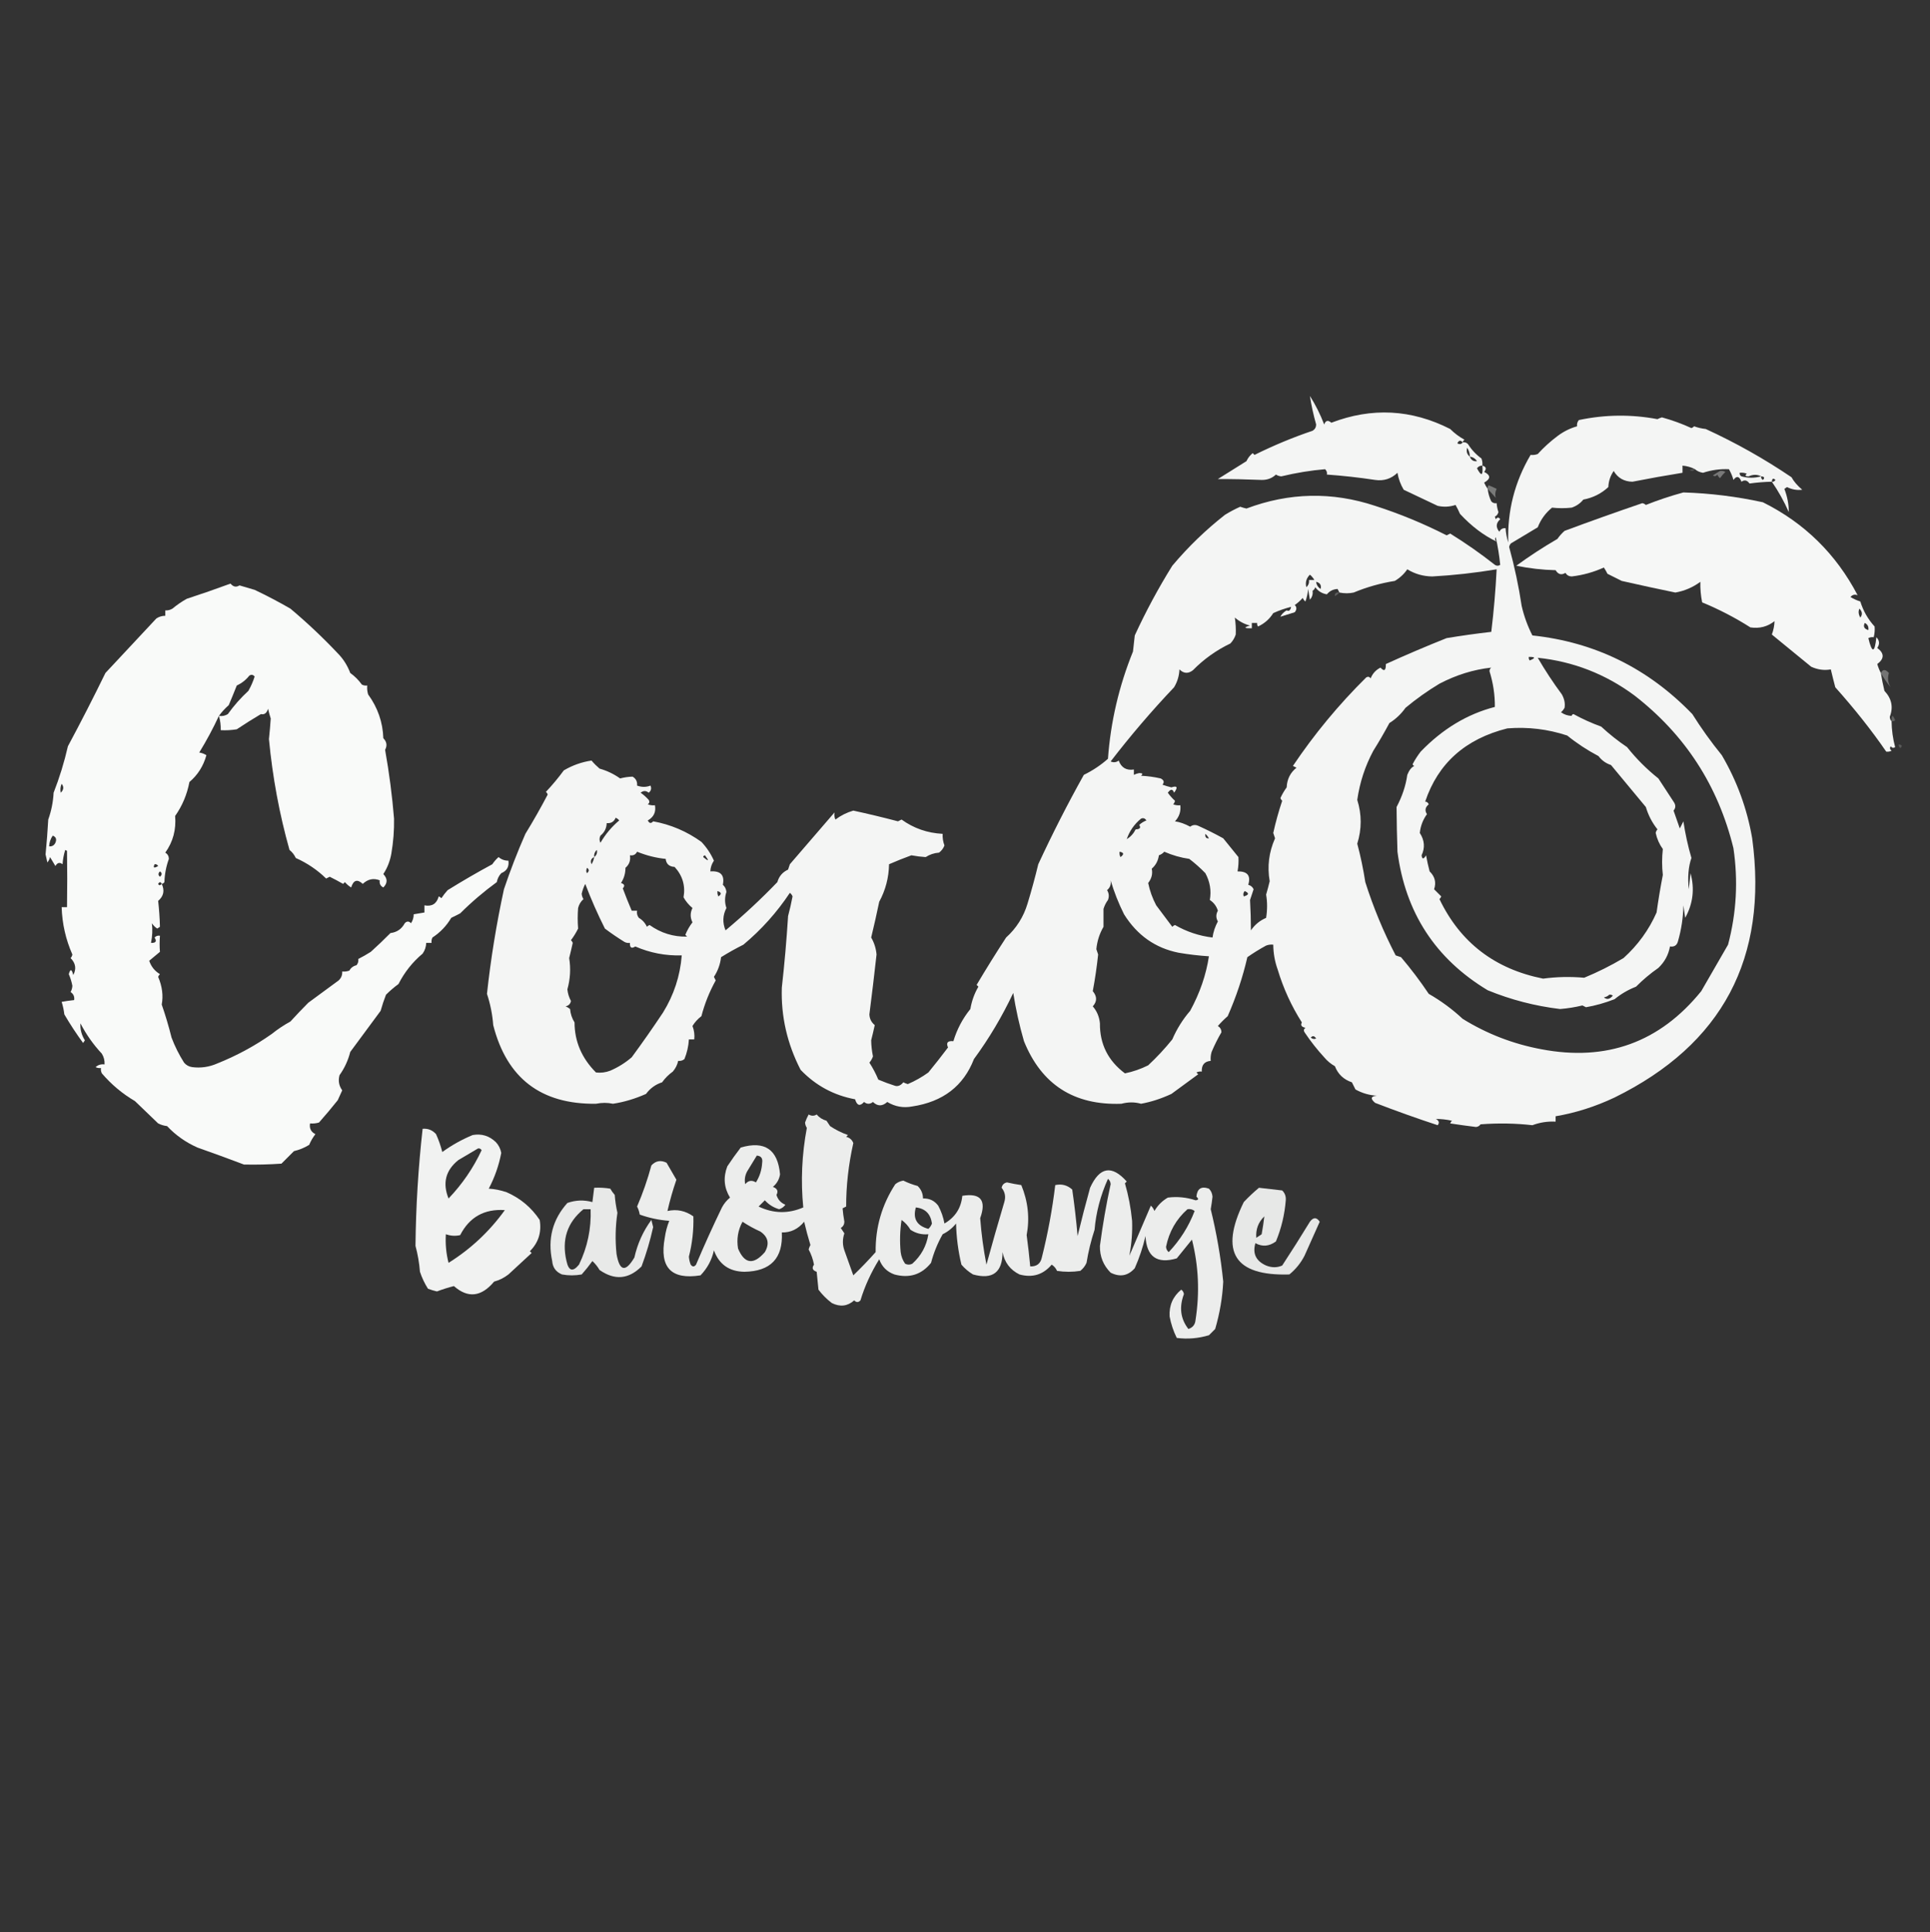 <?xml version="1.0" encoding="UTF-8"?>
<!DOCTYPE svg PUBLIC "-//W3C//DTD SVG 1.1//EN" "http://www.w3.org/Graphics/SVG/1.1/DTD/svg11.dtd">
<svg xmlns="http://www.w3.org/2000/svg" version="1.1" width="1080px" height="1081px" style="shape-rendering:geometricPrecision; text-rendering:geometricPrecision; image-rendering:optimizeQuality; fill-rule:evenodd; clip-rule:evenodd" xmlns:xlink="http://www.w3.org/1999/xlink">
<rect width="100%" height="100%" fill="#333333" stroke="none"/>
<g><path style="opacity:0.952" fill="#fefffe" d="M 818.5,247.5 C 819.675,247.281 820.675,247.614 821.5,248.5C 823.478,251.645 825.978,254.312 829,256.5C 829.49,257.793 829.657,259.127 829.5,260.5C 831.652,261.077 831.985,262.244 830.5,264C 834.255,265.87 834.255,267.87 830.5,270C 831.085,271.302 831.751,272.469 832.5,273.5C 832.756,275.937 833.423,278.271 834.5,280.5C 835.325,281.386 836.325,281.719 837.5,281.5C 837.62,283.199 837.954,284.865 838.5,286.5C 838.148,287.786 837.482,288.619 836.5,289C 836.667,289.5 836.833,290 837,290.5C 837.893,289.289 838.726,289.289 839.5,290.5C 837.102,292.621 836.935,294.955 839,297.5C 839.71,296.027 840.876,295.36 842.5,295.5C 842.678,298.216 843.178,300.883 844,303.5C 843.411,285.943 847.578,269.61 856.5,254.5C 857.873,254.657 859.207,254.49 860.5,254C 863.816,250.354 867.482,247.021 871.5,244C 874.86,241.454 878.526,239.621 882.5,238.5C 882.33,237.178 882.663,236.011 883.5,235C 898.151,231.908 912.817,231.741 927.5,234.5C 928.293,234.069 929.127,233.735 930,233.5C 935.712,235.068 941.212,237.068 946.5,239.5C 947.086,239.291 947.586,238.957 948,238.5C 950.069,239.264 952.236,239.764 954.5,240C 971.288,247.698 987.288,256.698 1002.5,267C 1003.76,269.317 1005.76,271.651 1008.5,274C 1005.56,274.361 1002.73,273.861 1000,272.5C 999.5,272.833 999,273.167 998.5,273.5C 1000.14,277.729 1000.98,282.062 1001,286.5C 998.3,280.421 995.134,274.754 991.5,269.5C 987.39,269.584 983.223,269.917 979,270.5C 977.71,268.646 976.21,268.313 974.5,269.5C 973.306,266.381 971.806,266.048 970,268.5C 969.534,266.648 968.701,264.648 967.5,262.5C 962.549,262.279 957.715,262.945 953,264.5C 951.213,264.241 949.713,263.575 948.5,262.5C 946.401,261.388 944.067,260.721 941.5,260.5C 941.5,261.833 941.5,263.167 941.5,264.5C 932.156,266.002 922.823,267.669 913.5,269.5C 908.822,269.415 905.322,267.415 903,263.5C 901.139,266.175 900.139,269.175 900,272.5C 896.059,276.155 891.392,278.489 886,279.5C 884.3,281.606 882.133,283.106 879.5,284C 875.787,284.405 872.121,284.405 868.5,284C 864.843,286.993 862.177,290.66 860.5,295C 855.5,298 850.5,301 845.5,304C 844.978,304.561 844.645,305.228 844.5,306C 847.542,317.126 849.875,328.126 851.5,339C 852.815,344.725 854.815,350.225 857.5,355.5C 892.464,359.23 922.297,373.897 947,399.5C 951.981,407.433 957.481,415.099 963.5,422.5C 971.993,436.974 977.659,452.474 980.5,469C 989.504,536.003 963.837,584.336 903.5,614C 892.706,619.102 881.706,622.602 870.5,624.5C 870.5,625.5 870.5,626.5 870.5,627.5C 866.02,627.268 861.687,627.935 857.5,629.5C 848.156,628.429 838.49,628.262 828.5,629C 827.892,629.87 827.059,630.37 826,630.5C 821.168,629.91 816.335,629.243 811.5,628.5C 811.709,627.914 812.043,627.414 812.5,627C 809.479,626.327 806.479,625.993 803.5,626C 805.26,626.965 805.594,628.132 804.5,629.5C 792.787,625.65 781.12,621.483 769.5,617C 766.712,614.626 767.046,613.293 770.5,613C 766.23,612.743 762.23,611.576 758.5,609.5C 757.833,608.167 757.167,606.833 756.5,605.5C 751.883,603.956 748.716,600.956 747,596.5C 744.708,595.21 742.708,593.543 741,591.5C 737.013,587.169 733.347,582.502 730,577.5C 729.383,576.551 729.549,575.718 730.5,575C 728.321,574.558 727.655,573.558 728.5,572C 722.653,562.798 718.153,552.964 715,542.5C 713.377,538.013 712.544,533.347 712.5,528.5C 711.127,528.343 709.793,528.51 708.5,529C 704.849,530.987 701.349,533.153 698,535.5C 695.455,546.601 691.788,557.601 687,568.5C 685.061,570.194 683.228,572.027 681.5,574C 682.804,574.804 683.471,575.971 683.5,577.5C 681.443,581.011 679.61,584.678 678,588.5C 677.506,590.134 677.34,591.801 677.5,593.5C 673.991,593.808 672.324,595.808 672.5,599.5C 671.448,599.351 670.448,599.517 669.5,600C 669.833,600.333 670.167,600.667 670.5,601C 665.569,604.574 660.569,608.241 655.5,612C 649.782,614.659 644.115,616.492 638.5,617.5C 634.998,616.49 631.332,616.49 627.5,617.5C 601.001,618.455 582.834,606.788 573,582.5C 570.433,573.647 568.433,564.647 567,555.5C 560.792,568.661 553.459,580.994 545,592.5C 539.155,607.576 527.655,616.41 510.5,619C 505.518,619.96 500.851,619.127 496.5,616.5C 493.747,618.994 491.08,618.994 488.5,616.5C 486.833,617.833 485.167,617.833 483.5,616.5C 481.231,619.058 479.565,618.558 478.5,615C 466.572,612.785 456.405,607.285 448,598.5C 440.477,583.887 436.977,568.553 437.5,552.5C 438.996,539.207 440.162,525.874 441,512.5C 441.972,508.857 442.806,505.19 443.5,501.5C 443.192,500.692 442.692,500.025 442,499.5C 434.728,510.438 426.061,520.105 416,528.5C 411.692,530.655 407.526,532.988 403.5,535.5C 403.025,539.503 401.691,543.169 399.5,546.5C 399.833,547.167 400.167,547.833 400.5,548.5C 396.968,554.887 394.301,561.554 392.5,568.5C 390.493,570.008 388.826,571.842 387.5,574C 388.435,576.381 388.768,578.881 388.5,581.5C 387.5,581.5 386.5,581.5 385.5,581.5C 385.274,585.292 384.44,588.959 383,592.5C 381.989,593.337 380.822,593.67 379.5,593.5C 379.033,595.711 378.033,597.711 376.5,599.5C 374.167,601.167 372.167,603.167 370.5,605.5C 366.83,606.678 363.83,608.845 361.5,612C 355.287,614.749 349.12,616.582 343,617.5C 339.977,616.838 336.81,616.838 333.5,617.5C 302.747,617.883 283.581,603.216 276,573.5C 275.548,567.524 274.381,561.691 272.5,556C 274.619,536.451 277.785,516.951 282,497.5C 285.545,486.967 289.545,476.634 294,466.5C 298.417,459.293 302.584,451.959 306.5,444.5C 306.291,443.914 305.957,443.414 305.5,443C 309.061,439.225 312.395,435.225 315.5,431C 320.331,428.155 325.498,426.322 331,425.5C 332.36,427.105 333.86,428.605 335.5,430C 339.639,431.163 343.472,432.996 347,435.5C 349.388,434.883 351.721,434.55 354,434.5C 355.876,435.619 356.709,437.286 356.5,439.5C 359.068,440.45 361.568,440.45 364,439.5C 364.699,441.074 364.365,442.407 363,443.5C 361.506,442.253 360.006,442.253 358.5,443.5C 360.149,444.648 361.649,445.981 363,447.5C 363.617,448.449 363.451,449.282 362.5,450C 363.793,450.49 365.127,450.657 366.5,450.5C 367.178,454.273 365.844,457.106 362.5,459C 363.325,460.688 364.325,460.855 365.5,459.5C 375.315,461.276 384.315,465.11 392.5,471C 395.422,474.092 397.755,477.592 399.5,481.5C 398.253,483.323 397.586,485.323 397.5,487.5C 403.257,487.084 405.591,489.584 404.5,495C 405.658,496.009 406.325,497.342 406.5,499C 405.483,502.036 405.483,505.036 406.5,508C 404.397,512.024 404.23,516.191 406,520.5C 416.293,511.91 425.96,502.91 435,493.5C 435.908,490.257 437.908,487.923 441,486.5C 441.333,485.5 441.667,484.5 442,483.5C 450.304,473.859 458.637,464.192 467,454.5C 466.737,455.951 466.904,457.284 467.5,458.5C 470.489,456.243 473.822,454.576 477.5,453.5C 485.869,455.315 494.202,457.315 502.5,459.5C 503.167,459.167 503.833,458.833 504.5,458.5C 511.313,463.405 518.98,466.072 527.5,466.5C 527.38,468.734 527.713,470.901 528.5,473C 527.899,474.605 526.899,475.938 525.5,477C 522.766,477.21 520.266,478.044 518,479.5C 515.38,479.343 512.713,479.009 510,478.5C 505.715,480.066 501.548,481.733 497.5,483.5C 497.366,490.993 495.533,497.993 492,504.5C 490.606,511.203 489.106,517.87 487.5,524.5C 489.204,527.446 490.204,530.613 490.5,534C 489.254,545.196 487.921,556.363 486.5,567.5C 486.598,569.937 487.598,571.937 489.5,573.5C 488.878,576.37 488.211,579.204 487.5,582C 487.546,584.942 487.88,587.942 488.5,591C 488.05,592.285 487.383,593.452 486.5,594.5C 488.45,597.515 490.116,600.681 491.5,604C 494.637,605.322 497.804,606.488 501,607.5C 502.61,607.87 504.11,607.203 505.5,605.5C 506.293,605.931 507.127,606.265 508,606.5C 512.08,604.75 515.913,602.583 519.5,600C 523.301,595.363 526.967,590.696 530.5,586C 529.306,583.342 530.306,582.176 533.5,582.5C 535.489,575.871 538.656,569.871 543,564.5C 543.757,560.002 545.257,555.835 547.5,552C 547.167,551.667 546.833,551.333 546.5,551C 551.816,542.052 557.316,533.219 563,524.5C 568.775,519.282 572.775,512.949 575,505.5C 577.211,498.242 579.211,490.909 581,483.5C 588.913,466.433 597.413,449.767 606.5,433.5C 611.446,431.092 615.946,428.092 620,424.5C 621.487,403.877 626.154,383.877 634,364.5C 634.333,361.5 634.667,358.5 635,355.5C 641.229,341.976 648.229,328.976 656,316.5C 664.895,305.936 674.729,296.436 685.5,288C 688.244,286.309 691.077,284.809 694,283.5C 695.144,283.911 696.311,284.244 697.5,284.5C 721.403,275.521 745.403,275.021 769.5,283C 783.32,287.437 796.653,292.937 809.5,299.5C 810.167,299.167 810.833,298.833 811.5,298.5C 820.112,303.817 828.445,309.65 836.5,316C 837.5,316.667 838.5,316.667 839.5,316C 838.973,310.74 838.14,305.573 837,300.5C 836.383,301.449 836.549,302.282 837.5,303C 830.283,299.598 823.449,294.432 817,287.5C 816.261,285.779 815.427,284.113 814.5,282.5C 811.227,283.585 807.894,283.752 804.5,283C 798.193,280.047 791.859,277.047 785.5,274C 783.745,271.07 782.578,267.903 782,264.5C 778.521,267.863 774.354,269.197 769.5,268.5C 760.461,267.132 751.461,266.132 742.5,265.5C 742.719,264.325 742.386,263.325 741.5,262.5C 733.461,263.181 725.295,264.515 717,266.5C 715.893,266.415 714.893,266.081 714,265.5C 711.814,267.555 709.147,268.555 706,268.5C 697.862,268.162 689.695,267.996 681.5,268C 686.854,264.635 692.187,261.302 697.5,258C 698.304,256.229 699.471,254.729 701,253.5C 701.333,253.833 701.667,254.167 702,254.5C 712.853,249.131 723.687,244.631 734.5,241C 735.804,240.196 736.471,239.029 736.5,237.5C 734.995,232.156 733.828,226.823 733,221.5C 736.194,226.554 738.861,231.888 741,237.5C 741.79,235.21 743.124,234.877 745,236.5C 767.683,227.823 789.85,228.989 811.5,240C 813.884,242.385 816.55,244.385 819.5,246C 818.944,246.383 818.611,246.883 818.5,247.5 Z M 818.5,247.5 C 817.749,248.573 816.749,248.74 815.5,248C 816.352,246.272 817.352,246.105 818.5,247.5 Z M 822.5,255.5 C 820.901,254.201 820.401,252.535 821,250.5C 822.009,252.025 822.509,253.692 822.5,255.5 Z M 822.5,255.5 C 824.196,255.685 825.529,256.519 826.5,258C 824.588,258.279 823.254,257.446 822.5,255.5 Z M 829.5,260.5 C 829.995,266.186 828.995,266.686 826.5,262C 827.244,260.961 828.244,260.461 829.5,260.5 Z M 973.5,264.5 C 974.873,264.343 976.207,264.51 977.5,265C 976.294,266.018 976.627,266.518 978.5,266.5C 980.998,265.37 983.332,265.37 985.5,266.5C 981.801,267.511 978.134,267.511 974.5,266.5C 973.702,266.043 973.369,265.376 973.5,264.5 Z M 985.5,266.5 C 987.337,266.639 987.67,267.306 986.5,268.5C 985.702,268.043 985.369,267.376 985.5,266.5 Z M 991.5,269.5 C 991.639,267.663 992.306,267.33 993.5,268.5C 993.043,269.298 992.376,269.631 991.5,269.5 Z M 634.5,433.5 C 634.5,432.5 634.5,431.5 634.5,430.5C 630.317,431.154 627.484,429.488 626,425.5C 624.612,426.554 623.112,426.72 621.5,426C 632.643,411.528 644.476,397.694 657,384.5C 658.846,381.431 659.846,378.098 660,374.5C 662.373,376.85 664.873,377.017 667.5,375C 673.62,368.773 680.62,363.773 688.5,360C 689.87,358.559 690.87,356.892 691.5,355C 691.647,351.955 691.48,348.788 691,345.5C 693.469,347.652 696.302,349.152 699.5,350C 695.774,351.043 696.107,351.543 700.5,351.5C 700.5,350.5 700.5,349.5 700.5,348.5C 701.5,348.5 702.5,348.5 703.5,348.5C 703.369,349.239 703.536,349.906 704,350.5C 707.624,348.791 710.458,346.291 712.5,343C 715.756,341.526 719.089,340.36 722.5,339.5C 722.141,341.485 721.308,342.151 720,341.5C 718.5,342.333 717.333,343.5 716.5,345C 719.025,344.245 721.692,343.411 724.5,342.5C 725.705,341.005 725.705,339.672 724.5,338.5C 726.103,337.404 727.603,336.07 729,334.5C 729.308,335.308 729.808,335.975 730.5,336.5C 731.314,334.234 731.814,331.9 732,329.5C 732.333,331.5 732.667,333.5 733,335.5C 734.269,334.095 734.769,332.429 734.5,330.5C 735.222,330.082 735.722,329.416 736,328.5C 737.582,330.711 739.749,332.045 742.5,332.5C 744.048,330.624 746.048,329.624 748.5,329.5C 748.833,330.167 749.167,330.833 749.5,331.5C 752.287,332.048 754.954,332.048 757.5,331.5C 764.866,328.436 772.532,326.269 780.5,325C 783.311,323.356 785.644,321.19 787.5,318.5C 791.739,321.102 796.406,322.436 801.5,322.5C 813.467,321.835 825.467,320.502 837.5,318.5C 836.921,330.111 835.921,341.778 834.5,353.5C 826.096,354.466 817.763,355.633 809.5,357C 798.002,361.586 786.669,366.419 775.5,371.5C 775.574,375.161 774.574,375.828 772.5,373.5C 769.908,374.804 768.075,376.804 767,379.5C 766.282,378.549 765.449,378.383 764.5,379C 749.154,394.173 735.487,410.673 723.5,428.5C 724.167,428.833 724.833,429.167 725.5,429.5C 722.044,432.24 720.211,435.907 720,440.5C 718.634,442.37 717.467,444.37 716.5,446.5C 716.709,447.086 717.043,447.586 717.5,448C 715.516,453.887 713.85,459.887 712.5,466C 712.833,467 713.167,468 713.5,469C 710.059,476.743 709.059,484.743 710.5,493C 709.896,495.524 709.229,498.024 708.5,500.5C 709.216,504.671 709.216,509.004 708.5,513.5C 704.983,515.008 702.149,517.341 700,520.5C 699.979,514.776 699.813,509.109 699.5,503.5C 700.167,501.5 700.833,499.5 701.5,497.5C 700.91,496.201 699.91,495.368 698.5,495C 700.056,489.898 698.056,487.398 692.5,487.5C 693.008,484.824 693.175,482.157 693,479.5C 690.197,476.025 687.363,472.525 684.5,469C 679.941,466.479 675.274,464.145 670.5,462C 668.888,461.28 667.388,461.446 666,462.5C 663.073,460.898 660.24,459.898 657.5,459.5C 659.874,456.972 660.874,453.972 660.5,450.5C 659.127,450.657 657.793,450.49 656.5,450C 657.022,449.439 657.355,448.772 657.5,448C 656.004,446.669 654.671,445.169 653.5,443.5C 655.056,441.299 656.223,441.299 657,443.5C 659.27,440.403 658.77,439.403 655.5,440.5C 653.803,440.101 652.137,439.601 650.5,439C 651.668,437.594 651.335,436.428 649.5,435.5C 645.878,434.675 642.211,434.175 638.5,434C 639.706,432.982 639.373,432.482 637.5,432.5C 636.416,432.685 635.416,433.018 634.5,433.5 Z M 735.5,324.5 C 734.5,324.5 733.5,324.5 732.5,324.5C 732.688,326.103 732.188,327.437 731,328.5C 730.336,325.819 731.003,323.485 733,321.5C 734.045,322.373 734.878,323.373 735.5,324.5 Z M 736.5,325.5 C 738.703,326.052 739.536,327.385 739,329.5C 737.519,328.529 736.685,327.196 736.5,325.5 Z M 855.5,367.5 C 859.243,367.459 859.41,368.126 856,369.5C 855.536,368.906 855.369,368.239 855.5,367.5 Z M 834.5,373.5 C 833.876,373.917 833.543,374.584 833.5,375.5C 835.565,382.128 836.565,388.795 836.5,395.5C 821.066,399.476 807.233,407.809 795,420.5C 793.303,422.699 791.803,425.032 790.5,427.5C 790.624,428.107 790.957,428.44 791.5,428.5C 789.891,429.175 788.558,430.842 787.5,433.5C 786.653,439.53 784.653,445.53 781.5,451.5C 781.553,459.765 781.719,468.098 782,476.5C 786.437,510.573 803.271,536.406 832.5,554C 845.459,559.315 858.959,562.815 873,564.5C 877.234,564.157 881.401,563.491 885.5,562.5C 886.167,562.833 886.833,563.167 887.5,563.5C 892.733,562.602 898.066,561.102 903.5,559C 907.08,556.062 911.08,553.728 915.5,552C 919.354,548.124 923.52,544.624 928,541.5C 931.482,538.201 933.649,534.201 934.5,529.5C 936.911,529.863 938.411,528.863 939,526.5C 940.878,519.977 941.878,513.31 942,506.5C 942.333,508.833 942.667,511.167 943,513.5C 947.381,505.619 948.381,497.286 946,488.5C 945.667,491.5 945.333,494.5 945,497.5C 944.32,490.611 944.82,484.778 946.5,480C 944.538,473.266 943.038,466.433 942,459.5C 941.333,460.833 940.667,462.167 940,463.5C 938.83,460.148 937.664,456.814 936.5,453.5C 937.788,451.965 937.788,450.299 936.5,448.5C 933.67,444.176 930.837,439.843 928,435.5C 921.5,430.333 915.667,424.5 910.5,418C 905.384,414.553 900.55,410.72 896,406.5C 890.584,404.539 885.417,402.205 880.5,399.5C 879.893,399.624 879.56,399.957 879.5,400.5C 877.304,400.435 875.304,399.768 873.5,398.5C 874.311,397.784 874.978,396.95 875.5,396C 875.912,393.536 875.412,391.036 874,388.5C 869.127,381.924 864.627,375.09 860.5,368C 880.345,370.063 898.345,377.063 914.5,389C 942.919,410.991 961.419,439.491 970,474.5C 972.707,492.719 971.707,510.719 967,528.5C 962.014,537.135 957.014,545.801 952,554.5C 928.819,583.12 898.985,593.954 862.5,587C 846.739,584.064 832.072,578.398 818.5,570C 812.7,564.601 806.367,559.934 799.5,556C 794.746,548.905 789.579,542.071 784,535.5C 783,535.167 782,534.833 781,534.5C 774.168,521.342 768.501,507.675 764,493.5C 762.875,486.205 761.375,479.039 759.5,472C 762.057,463.826 762.057,455.659 759.5,447.5C 760.891,437.753 763.891,428.586 768.5,420C 771.455,415.32 774.455,410.153 777.5,404.5C 781.034,402.3 784.034,399.467 786.5,396C 792.516,390.998 798.849,386.498 805.5,382.5C 814.908,377.579 824.575,374.579 834.5,373.5 Z M 843.5,407.5 C 854.969,406.576 866.136,407.909 877,411.5C 882.413,415.874 888.246,419.708 894.5,423C 896.305,425.403 898.638,427.07 901.5,428C 908,435.833 914.5,443.667 921,451.5C 922.356,456.098 924.522,460.265 927.5,464C 926.978,464.561 926.645,465.228 926.5,466C 927.241,469.358 928.574,472.358 930.5,475C 929.954,479.94 929.954,484.773 930.5,489.5C 929.12,496.633 927.953,503.633 927,510.5C 922.693,520.252 916.527,528.752 908.5,536C 901.454,540.189 894.121,543.856 886.5,547C 878.717,546.311 871.05,546.478 863.5,547.5C 836.463,542.113 817.13,527.28 805.5,503C 805.957,502.586 806.291,502.086 806.5,501.5C 805.167,500.167 803.833,498.833 802.5,497.5C 803.792,493.717 802.958,490.384 800,487.5C 799.206,484.529 798.539,481.529 798,478.5C 796.632,480.815 795.799,480.815 795.5,478.5C 797.501,474.273 797.168,470.107 794.5,466C 794.906,462.112 796.239,458.612 798.5,455.5C 797.178,453.443 797.511,451.61 799.5,450C 799.108,448.989 798.441,448.489 797.5,448.5C 804.68,427.045 820.013,413.378 843.5,407.5 Z M 344.5,457.5 C 345.289,457.783 345.956,458.283 346.5,459C 342.296,462.541 338.796,466.707 336,471.5C 335.333,470.167 335.333,468.833 336,467.5C 338.238,465.691 339.405,463.358 339.5,460.5C 341.933,460.727 343.599,459.727 344.5,457.5 Z M 630.5,469.5 C 632.034,464.949 634.701,461.115 638.5,458C 639.725,457.437 640.725,457.77 641.5,459C 639.998,459.583 638.665,460.416 637.5,461.5C 638.55,463.102 637.883,463.935 635.5,464C 634.336,466.328 632.67,468.162 630.5,469.5 Z M 674.5,466.5 C 675.267,467.172 675.934,468.005 676.5,469C 674.939,469.188 674.272,468.355 674.5,466.5 Z M 332.5,479.5 C 332.312,477.897 332.812,476.563 334,475.5C 334.348,477.14 333.848,478.473 332.5,479.5 Z M 356.5,476.5 C 361.84,478.655 367.173,479.989 372.5,480.5C 372.809,483.346 374.475,484.846 377.5,485C 381.969,489.883 383.636,495.55 382.5,502C 383.748,504.257 385.415,506.257 387.5,508C 386.167,510.667 386.167,513.333 387.5,516C 385.875,518.11 384.542,520.443 383.5,523C 383.833,523.333 384.167,523.667 384.5,524C 376.828,524.173 369.828,522.006 363.5,517.5C 362.914,517.709 362.414,518.043 362,518.5C 361.027,516.36 359.527,514.693 357.5,513.5C 356.571,512.311 356.238,510.978 356.5,509.5C 355.5,509.5 354.5,509.5 353.5,509.5C 351.75,505.426 350.083,501.259 348.5,497C 349.815,495.605 349.481,494.605 347.5,494C 349.155,491.493 349.989,488.659 350,485.5C 352.137,483.679 352.97,481.346 352.5,478.5C 354.38,478.771 355.713,478.104 356.5,476.5 Z M 626.5,476.5 C 628.973,476.947 629.14,477.947 627,479.5C 626.517,478.552 626.351,477.552 626.5,476.5 Z M 651.5,476.5 C 656.111,478.499 660.778,479.832 665.5,480.5C 668.688,482.932 671.688,485.599 674.5,488.5C 677.092,493.279 677.925,498.279 677,503.5C 679.231,504.966 680.731,506.966 681.5,509.5C 680.366,511.538 680.366,513.538 681.5,515.5C 679.949,518.359 678.949,521.359 678.5,524.5C 671.02,523.593 664.02,521.26 657.5,517.5C 656.914,517.709 656.414,518.043 656,518.5C 653,514.5 650,510.5 647,506.5C 644.906,502.552 643.406,498.385 642.5,494C 644.442,491.493 645.109,488.827 644.5,486C 646.74,484.058 648.073,481.558 648.5,478.5C 649.739,478.058 650.739,477.391 651.5,476.5 Z M 393.5,479.5 C 393.56,478.957 393.893,478.624 394.5,478.5C 396.959,481.77 396.625,482.103 393.5,479.5 Z M 332.5,479.5 C 332.291,480.922 331.791,482.255 331,483.5C 330.227,481.648 330.727,480.314 332.5,479.5 Z M 328.5,485.5 C 329.776,486.386 329.776,487.386 328.5,488.5C 327.913,487.767 327.913,486.767 328.5,485.5 Z M 621.5,492.5 C 623.418,499.012 625.918,505.346 629,511.5C 636.326,523.228 646.493,530.395 659.5,533C 665.13,533.966 670.796,534.633 676.5,535C 674.918,545.402 671.418,555.569 666,565.5C 661.856,570.314 658.523,575.647 656,581.5C 651.839,586.661 647.339,591.494 642.5,596C 638.364,598.068 634.031,599.568 629.5,600.5C 620.048,593.433 615.381,584.1 615.5,572.5C 615.137,568.831 613.804,565.664 611.5,563C 613.968,560.284 613.968,557.451 611.5,554.5C 612.769,547.713 613.769,540.88 614.5,534C 614.167,533 613.833,532 613.5,531C 613.938,526.496 615.272,522.329 617.5,518.5C 617.48,515.206 617.48,511.873 617.5,508.5C 618.052,506.667 618.885,505 620,503.5C 620.743,501.559 620.576,499.726 619.5,498C 621.192,496.599 621.859,494.766 621.5,492.5 Z M 327.5,494.5 C 330.71,502.961 334.377,511.294 338.5,519.5C 341.978,522.122 345.645,524.622 349.5,527C 350.448,527.483 351.448,527.649 352.5,527.5C 352.38,530.205 353.38,530.872 355.5,529.5C 363.726,533.095 372.393,534.762 381.5,534.5C 380.598,545.982 377.098,556.648 371,566.5C 365.363,574.971 359.529,583.304 353.5,591.5C 349.899,594.594 345.899,597.094 341.5,599C 338.874,599.995 336.207,600.328 333.5,600C 325.522,591.981 321.522,582.648 321.5,572C 320.069,569.708 319.236,567.208 319,564.5C 318.25,563.874 317.416,563.374 316.5,563C 318.18,562.653 319.18,561.653 319.5,560C 318.399,557.965 317.732,555.798 317.5,553.5C 319.123,547.652 319.456,541.819 318.5,536C 319.211,533.204 319.878,530.37 320.5,527.5C 320.291,526.914 319.957,526.414 319.5,526C 321.032,523.966 322.365,521.799 323.5,519.5C 323.2,515.617 323.2,511.784 323.5,508C 323.99,506.018 324.99,504.351 326.5,503C 325.919,502.107 325.585,501.107 325.5,500C 325.954,498.061 326.621,496.228 327.5,494.5 Z M 401.5,498.5 C 403.76,499.238 403.927,500.238 402,501.5C 401.517,500.552 401.351,499.552 401.5,498.5 Z M 696.5,498.5 C 699.134,499.658 698.967,500.658 696,501.5C 695.53,500.423 695.697,499.423 696.5,498.5 Z M 900.5,556.5 C 901.239,556.369 901.906,556.536 902.5,557C 900.86,559.054 899.194,559.387 897.5,558C 898.737,557.768 899.737,557.268 900.5,556.5 Z M 733.5,580.5 C 734.497,579.287 735.497,579.454 736.5,581C 735.423,581.47 734.423,581.303 733.5,580.5 Z"/></g>
<g><path style="opacity:0.167" fill="#fefffe" d="M 948.5,262.5 C 947.749,263.573 946.749,263.74 945.5,263C 946.448,262.517 947.448,262.351 948.5,262.5 Z"/></g>
<g><path style="opacity:0.347" fill="#fefffe" d="M 962.5,263.5 C 963.552,263.351 964.552,263.517 965.5,264C 964.382,265.074 963.382,266.24 962.5,267.5C 961.808,266.975 961.308,266.308 961,265.5C 960.282,266.451 959.449,266.617 958.5,266C 959.858,265.066 961.192,264.232 962.5,263.5 Z"/></g>
<g><path style="opacity:0.349" fill="#fefffe" d="M 832.5,273.5 C 832.369,272.761 832.536,272.094 833,271.5C 834.509,272.09 836.009,272.756 837.5,273.5C 836.67,275.135 836.503,276.802 837,278.5C 835.483,276.76 833.983,275.094 832.5,273.5 Z"/></g>
<g><path style="opacity:0.958" fill="#fefffe" d="M 1052.5,376.5 C 1053.04,379.846 1053.7,383.18 1054.5,386.5C 1058.57,390.833 1059.57,395.667 1057.5,401C 1057.53,402.07 1057.86,402.903 1058.5,403.5C 1058.56,408.454 1059.23,413.287 1060.5,418C 1059.55,418.617 1058.72,418.451 1058,417.5C 1057.38,418.449 1057.55,419.282 1058.5,420C 1057.55,420.483 1056.55,420.649 1055.5,420.5C 1047.44,408.76 1037.94,396.76 1027,384.5C 1026.12,381.182 1025.29,377.848 1024.5,374.5C 1020.79,375.167 1017.12,374.667 1013.5,373C 1006.15,366.976 998.813,360.976 991.5,355C 992.422,352.495 992.922,349.995 993,347.5C 989.112,350.591 984.612,351.757 979.5,351C 970.971,345.568 961.971,340.901 952.5,337C 951.727,333.133 951.394,329.3 951.5,325.5C 947.289,328.607 942.622,330.607 937.5,331.5C 927.466,329.432 917.466,327.265 907.5,325C 904.869,323.673 902.202,322.34 899.5,321C 898.929,319.795 898.262,318.628 897.5,317.5C 891.767,320.1 885.767,321.767 879.5,322.5C 877.971,322.471 876.804,321.804 876,320.5C 873.761,321.869 871.927,321.369 870.5,319C 863.141,318.825 855.808,317.992 848.5,316.5C 855.897,311.106 863.563,306.106 871.5,301.5C 872.648,299.851 873.981,298.351 875.5,297C 889.88,291.65 904.38,286.483 919,281.5C 919.772,281.645 920.439,281.978 921,282.5C 927.836,279.777 934.836,277.444 942,275.5C 956.997,275.957 971.83,277.79 986.5,281C 1009.76,292.592 1027.43,309.925 1039.5,333C 1037.91,332.383 1036.57,332.716 1035.5,334C 1037.22,335.057 1039.05,335.89 1041,336.5C 1042.64,341.786 1045.31,346.453 1049,350.5C 1049.18,352.488 1049.01,354.488 1048.5,356.5C 1047.45,356.351 1046.45,356.517 1045.5,357C 1047.57,365.612 1049.07,365.445 1050,356.5C 1051.79,358.333 1051.95,360.333 1050.5,362.5C 1054.5,365.5 1054.5,368.5 1050.5,371.5C 1051.03,373.336 1051.69,375.003 1052.5,376.5 Z M 1040.5,340.5 C 1042.15,342.186 1042.31,343.853 1041,345.5C 1039.96,343.701 1039.8,342.034 1040.5,340.5 Z M 1045.5,352.5 C 1043.17,351.838 1042.5,350.505 1043.5,348.5C 1045.11,349.32 1045.78,350.654 1045.5,352.5 Z"/></g>
<g><path style="opacity:0.974" fill="#fefffe" d="M 122.5,400.5 C 119.265,407.465 115.598,414.299 111.5,421C 112.938,421.219 114.271,421.719 115.5,422.5C 113.813,428.565 110.646,433.565 106,437.5C 104.666,444.489 101.999,450.822 98,456.5C 98.649,464.128 96.816,470.961 92.5,477C 93.805,477.804 94.471,478.971 94.5,480.5C 92.978,484.676 92.145,489.009 92,493.5C 91.617,494.056 91.117,494.389 90.5,494.5C 92.245,498.218 91.578,501.384 88.5,504C 89.045,508.815 89.378,513.649 89.5,518.5C 89,518.833 88.5,519.167 88,519.5C 86.779,518.728 85.779,517.728 85,516.5C 85.432,520.11 85.265,523.776 84.5,527.5C 87.205,527.62 87.871,526.62 86.5,524.5C 87.325,523.614 88.325,523.281 89.5,523.5C 89.258,526.681 89.258,529.681 89.5,532.5C 87.5,534.167 85.5,535.833 83.5,537.5C 84.581,540.746 86.581,543.246 89.5,545C 89.043,545.414 88.709,545.914 88.5,546.5C 90.77,551.844 91.437,557.011 90.5,562C 92.596,568.049 94.43,574.215 96,580.5C 97.832,585.356 100.165,590.023 103,594.5C 104.171,595.893 105.671,596.727 107.5,597C 112.328,597.629 116.995,596.962 121.5,595C 132.413,590.631 142.58,585.131 152,578.5C 155.318,575.844 158.818,573.511 162.5,571.5C 165.74,567.945 169.073,564.445 172.5,561C 178.205,556.821 183.871,552.655 189.5,548.5C 190.95,547.15 191.617,545.484 191.5,543.5C 192.873,543.657 194.207,543.49 195.5,543C 196.376,541.415 197.709,540.415 199.5,540C 200.337,538.989 200.67,537.822 200.5,536.5C 202.813,535.332 205.146,533.998 207.5,532.5C 211.279,529.098 214.946,525.598 218.5,522C 222.102,521.571 224.768,519.737 226.5,516.5C 227.651,515.269 228.817,515.269 230,516.5C 231.009,514.975 231.509,513.308 231.5,511.5C 233.5,511.167 235.5,510.833 237.5,510.5C 237.5,509.167 237.5,507.833 237.5,506.5C 241.71,507.288 244.377,505.621 245.5,501.5C 246.086,501.709 246.586,502.043 247,502.5C 248.046,500.91 249.213,499.41 250.5,498C 258.765,492.869 267.098,488.036 275.5,483.5C 276.48,482.019 277.647,480.685 279,479.5C 280.584,480.861 282.418,481.528 284.5,481.5C 284.975,484.885 283.642,487.218 280.5,488.5C 279.194,489.912 278.36,491.579 278,493.5C 270.611,498.9 263.778,504.733 257.5,511C 255.833,511.833 254.167,512.667 252.5,513.5C 249.892,517.943 246.392,521.61 242,524.5C 241.517,525.448 241.351,526.448 241.5,527.5C 240.5,527.5 239.5,527.5 238.5,527.5C 238.435,529.696 237.768,531.696 236.5,533.5C 230.844,538.246 226.344,543.912 223,550.5C 220.503,552.328 218.17,554.328 216,556.5C 214.848,559.44 213.848,562.44 213,565.5C 207.273,573.212 201.606,580.879 196,588.5C 194.804,593.223 192.804,597.557 190,601.5C 189.153,604.588 189.653,607.421 191.5,610C 190.671,611.816 189.837,613.649 189,615.5C 185.622,619.749 182.122,623.916 178.5,628C 176.866,628.494 175.199,628.66 173.5,628.5C 173.022,631.278 174.022,633.278 176.5,634.5C 175.081,636.336 173.914,638.336 173,640.5C 170.369,642.124 167.536,643.291 164.5,644C 162.167,646.333 159.833,648.667 157.5,651C 150.546,651.484 143.546,651.651 136.5,651.5C 127.479,648.09 118.812,644.924 110.5,642C 103.948,639.093 98.281,635.093 93.5,630C 91.744,629.798 90.078,629.298 88.5,628.5C 84.167,624.333 79.833,620.167 75.5,616C 68.497,611.903 62.331,606.737 57,600.5C 56.517,599.552 56.35,598.552 56.5,597.5C 55.448,597.649 54.448,597.483 53.5,597C 54.905,595.731 56.571,595.231 58.5,595.5C 58.628,593.345 58.128,591.345 57,589.5C 52.229,584.393 48.229,578.726 45,572.5C 44.812,575.913 45.645,579.079 47.5,582C 47.167,582.5 46.833,583 46.5,583.5C 42.727,578.351 39.227,573.017 36,567.5C 35.713,565.109 35.213,562.776 34.5,560.5C 36.53,560.106 38.863,559.773 41.5,559.5C 41.773,557.549 41.107,556.049 39.5,555C 40.097,553.938 40.43,552.772 40.5,551.5C 40.069,549.246 39.403,547.079 38.5,545C 39.331,541.892 40.164,542.059 41,545.5C 42.845,542.028 42.345,538.862 39.5,536C 40.022,535.439 40.355,534.772 40.5,534C 36.784,525.59 34.784,516.756 34.5,507.5C 35.5,507.5 36.5,507.5 37.5,507.5C 37.661,496.945 37.661,486.445 37.5,476C 37.167,475.833 36.833,475.667 36.5,475.5C 35.682,478.107 35.182,480.774 35,483.5C 33.413,482.273 32.079,482.606 31,484.5C 30,482.833 29,481.167 28,479.5C 27.751,480.624 27.251,481.624 26.5,482.5C 26.167,481 25.833,479.5 25.5,478C 26.133,471.511 26.633,465.011 27,458.5C 28.732,453.65 29.732,448.65 30,443.5C 33.3,435.057 35.966,426.391 38,417.5C 45.281,403.938 52.281,390.271 59,376.5C 68.472,366.359 77.972,356.193 87.5,346C 89.025,344.991 90.692,344.491 92.5,344.5C 92.5,343.5 92.5,342.5 92.5,341.5C 93.93,341.579 95.264,341.246 96.5,340.5C 98.993,338.42 101.659,336.586 104.5,335C 112.69,332.326 120.857,329.493 129,326.5C 130.506,328.328 132.173,328.662 134,327.5C 136.802,328.33 139.635,329.163 142.5,330C 149.3,333.233 155.967,336.733 162.5,340.5C 171.865,348.368 180.699,356.701 189,365.5C 192.054,368.585 194.388,372.252 196,376.5C 198.491,378.29 200.658,380.457 202.5,383C 203.448,383.483 204.448,383.649 205.5,383.5C 205.34,385.199 205.506,386.866 206,388.5C 211.384,395.913 214.217,404.079 214.5,413C 216.434,414.954 216.767,417.12 215.5,419.5C 217.801,432.425 219.468,445.259 220.5,458C 220.618,464.426 220.118,470.926 219,477.5C 218.282,481.655 216.782,485.488 214.5,489C 216.938,491.562 216.938,494.062 214.5,496.5C 212.889,495.68 212.222,494.346 212.5,492.5C 209.004,491.142 205.838,491.808 203,494.5C 199.949,491.662 197.782,492.329 196.5,496.5C 195.186,495.687 194.019,494.687 193,493.5C 192.667,493.833 192.333,494.167 192,494.5C 189.555,493.094 187.055,491.76 184.5,490.5C 183.833,490.833 183.167,491.167 182.5,491.5C 177.6,486.703 171.933,482.869 165.5,480C 164.696,478.229 163.529,476.729 162,475.5C 156.357,455.511 152.524,434.844 150.5,413.5C 150.9,409.671 151.234,405.837 151.5,402C 150.922,400.189 150.422,398.355 150,396.5C 149.276,398.959 147.943,399.959 146,399.5C 141.49,402.18 136.99,405.013 132.5,408C 129.518,408.498 126.518,408.665 123.5,408.5C 123.599,405.763 123.265,403.096 122.5,400.5 Z M 122.5,400.5 C 124.102,398.301 125.936,396.301 128,394.5C 129.563,390.81 131.063,387.143 132.5,383.5C 135.257,382.247 137.591,380.413 139.5,378C 140.635,377.251 141.635,377.417 142.5,378.5C 141.608,381.284 140.442,383.95 139,386.5C 134.696,390.458 130.863,394.791 127.5,399.5C 125.955,400.452 124.288,400.785 122.5,400.5 Z M 34.5,438.5 C 35.844,440.185 35.677,441.852 34,443.5C 33.615,441.803 33.782,440.137 34.5,438.5 Z M 29.5,467.5 C 31.344,468.204 31.844,469.537 31,471.5C 30.29,472.973 29.124,473.64 27.5,473.5C 27.604,471.297 28.27,469.297 29.5,467.5 Z M 86.5,483.5 C 87.376,483.369 88.043,483.702 88.5,484.5C 86.192,485.873 85.525,485.54 86.5,483.5 Z M 89.5,487.5 C 90.776,488.386 90.776,489.386 89.5,490.5C 88.438,489.575 88.438,488.575 89.5,487.5 Z M 90.5,494.5 C 89.636,495.463 88.97,495.463 88.5,494.5C 89.257,493.227 89.923,493.227 90.5,494.5 Z"/></g>
<g><path style="opacity:0.22" fill="#fefffe" d="M 749.5,331.5 C 748.828,332.267 747.995,332.934 747,333.5C 746.812,331.939 747.645,331.272 749.5,331.5 Z"/></g>
<g><path style="opacity:0.358" fill="#fefffe" d="M 724.5,338.5 C 725.705,339.672 725.705,341.005 724.5,342.5C 721.692,343.411 719.025,344.245 716.5,345C 717.333,343.5 718.5,342.333 720,341.5C 721.308,342.151 722.141,341.485 722.5,339.5C 723.492,339.672 724.158,339.338 724.5,338.5 Z"/></g>
<g><path style="opacity:0.32" fill="#fefffe" d="M 1052.5,376.5 C 1053.54,374.312 1055.04,374.312 1057,376.5C 1056.14,379.391 1056.47,382.058 1058,384.5C 1055.89,381.998 1054.06,379.332 1052.5,376.5 Z"/></g>
<g><path style="opacity:0.235" fill="#fefffe" d="M 1058.5,403.5 C 1058.46,399.757 1059.13,399.59 1060.5,403C 1059.91,403.464 1059.24,403.631 1058.5,403.5 Z"/></g>
<g><path style="opacity:0.188" fill="#fefffe" d="M 1062.5,416.5 C 1064.34,416.639 1064.67,417.306 1063.5,418.5C 1062.7,418.043 1062.37,417.376 1062.5,416.5 Z"/></g>
<g><path style="opacity:0.912" fill="#fefffe" d="M 452.5,623.5 C 454.086,624.413 455.586,624.413 457,623.5C 458.435,625.211 460.269,626.378 462.5,627C 463.167,628 463.833,629 464.5,630C 467.589,632.073 470.923,633.74 474.5,635C 474.167,635.333 473.833,635.667 473.5,636C 475.478,636.481 476.811,637.647 477.5,639.5C 474.801,651.604 473.468,663.438 473.5,675C 472.833,675.333 472.167,675.667 471.5,676C 471.712,678.469 472.045,680.969 472.5,683.5C 472.471,685.029 471.804,686.196 470.5,687C 471.167,688 471.833,689 472.5,690C 471.41,693.213 471.41,696.38 472.5,699.5C 474.168,704.172 475.835,708.839 477.5,713.5C 481.849,709.318 486.015,704.985 490,700.5C 489.826,686.691 493.493,674.024 501,662.5C 502.313,661.427 503.813,660.76 505.5,660.5C 508.028,661.746 510.695,662.746 513.5,663.5C 515.472,665.415 516.472,667.749 516.5,670.5C 520.025,670.346 522.859,671.679 525,674.5C 526.691,677.607 527.858,680.941 528.5,684.5C 534.511,681.002 537.844,675.836 538.5,669C 548.768,667.323 552.101,671.489 548.5,681.5C 549.148,690.218 550.314,698.885 552,707.5C 555.207,695.796 558.541,684.129 562,672.5C 562.895,669.534 562.395,666.867 560.5,664.5C 560.833,662.833 561.833,661.833 563.5,661.5C 566.145,662.108 568.812,662.608 571.5,663C 575.28,672.174 576.28,681.507 574.5,691C 575.284,696.782 575.95,702.616 576.5,708.5C 580.107,708.621 582.273,706.955 583,703.5C 586.358,690.122 588.858,676.622 590.5,663C 594.107,662.203 597.274,663.036 600,665.5C 601.254,674.125 602.254,682.791 603,691.5C 605.176,682.462 607.51,673.462 610,664.5C 615.321,652.784 622.155,651.617 630.5,661C 630.167,661.333 629.833,661.667 629.5,662C 631.478,668.827 632.811,675.827 633.5,683C 633.734,689.167 633.234,695.667 632,702.5C 635.992,693.201 639.992,683.867 644,674.5C 644.915,675.328 645.581,676.328 646,677.5C 647.833,674.333 650.333,671.833 653.5,670C 658.77,669.326 663.936,669.826 669,671.5C 670.727,671.354 670.894,670.687 669.5,669.5C 669.904,664.987 672.237,663.487 676.5,665C 677.684,666.18 678.351,667.68 678.5,669.5C 678.249,671.845 677.915,674.178 677.5,676.5C 680.777,689.832 683.11,703.332 684.5,717C 684.075,725.823 682.575,734.656 680,743.5C 678.833,744.667 677.667,745.833 676.5,747C 670.529,748.786 664.529,749.286 658.5,748.5C 656.623,744.732 655.29,740.732 654.5,736.5C 654.153,730.352 656.319,725.352 661,721.5C 661.87,722.108 662.37,722.941 662.5,724C 659.745,731.316 660.578,737.816 665,743.5C 667.44,742.726 668.773,741.06 669,738.5C 671.394,723.272 670.727,708.272 667,693.5C 664.167,697 661.333,700.5 658.5,704C 647.41,707.247 641.576,703.08 641,691.5C 639.572,697.689 637.572,703.689 635,709.5C 631.229,713.788 626.729,714.621 621.5,712C 617.383,707.886 615.383,702.886 615.5,697C 617.014,685.413 619.014,673.913 621.5,662.5C 621.444,661.263 620.944,660.263 620,659.5C 615.825,668.772 613.325,678.272 612.5,688C 610.52,694.049 609.02,700.215 608,706.5C 607.215,708.286 606.049,709.786 604.5,711C 600.167,711.667 595.833,711.667 591.5,711C 590.845,709.513 589.845,708.347 588.5,707.5C 583.75,713.143 577.75,714.976 570.5,713C 565.297,710.447 562.13,706.28 561,700.5C 560.975,711.856 555.475,716.023 544.5,713C 542.04,711.542 539.873,709.709 538,707.5C 536.188,699.945 535.188,692.278 535,684.5C 532.933,687.07 530.433,689.07 527.5,690.5C 524.661,695.509 522.494,700.842 521,706.5C 515.727,713.092 508.894,715.259 500.5,713C 496.333,711.5 493.5,708.667 492,704.5C 487.378,711.958 483.878,719.625 481.5,727.5C 480.349,728.731 479.183,728.731 478,727.5C 474.284,730.787 470.118,731.287 465.5,729C 462.675,726.876 460.175,724.376 458,721.5C 457.667,718.167 457.333,714.833 457,711.5C 454.664,710.708 454.164,709.375 455.5,707.5C 454.933,704.474 453.933,701.641 452.5,699C 452.735,698.127 453.069,697.293 453.5,696.5C 452.179,692.216 451.012,687.883 450,683.5C 446.609,687.617 442.442,689.617 437.5,689.5C 438.237,703.942 431.237,711.275 416.5,711.5C 408.033,711.353 402.366,707.353 399.5,699.5C 398.329,704.841 395.829,709.508 392,713.5C 375.597,716.094 368.931,709.094 372,692.5C 372.457,689.204 373.291,686.037 374.5,683C 368.783,682.568 363.283,681.402 358,679.5C 357.727,677.899 357.227,676.399 356.5,675C 359.705,667.575 362.372,659.908 364.5,652C 366.915,649.403 369.748,648.903 373,650.5C 374.801,653.647 376.634,656.813 378.5,660C 376.518,665.747 374.851,671.581 373.5,677.5C 378.69,676.336 383.523,677.336 388,680.5C 388.218,688.087 387.385,695.587 385.5,703C 385.603,704.561 385.937,706.061 386.5,707.5C 387.5,708.833 388.5,708.833 389.5,707.5C 394.076,696.684 398.909,686.017 404,675.5C 405.15,673.359 406.65,671.526 408.5,670C 405.132,664.48 404.632,658.646 407,652.5C 409.377,648.912 411.877,645.412 414.5,642C 427.926,638.047 435.259,643.047 436.5,657C 436.042,659.831 434.708,662.164 432.5,664C 434.98,664.915 435.647,666.415 434.5,668.5C 435.301,671.133 436.967,672.967 439.5,674C 438.601,675.236 437.434,676.07 436,676.5C 432.845,675.59 430.178,673.924 428,671.5C 426.833,672.667 425.667,673.833 424.5,675C 432.78,678.96 441.114,679.126 449.5,675.5C 448.039,660.719 448.706,645.886 451.5,631C 450.919,630.107 450.585,629.107 450.5,628C 451.074,626.393 451.74,624.893 452.5,623.5 Z M 423.5,646.5 C 425.89,646.685 426.89,648.018 426.5,650.5C 426.269,654.518 425.102,658.184 423,661.5C 420.733,660.065 418.733,660.398 417,662.5C 416.516,660.087 416.85,657.754 418,655.5C 419.844,652.472 421.678,649.472 423.5,646.5 Z M 512.5,675.5 C 517.771,676.104 520.771,679.104 521.5,684.5C 521.081,685.672 520.415,686.672 519.5,687.5C 513.05,685.769 510.717,681.769 512.5,675.5 Z M 664.5,676.5 C 665.978,676.238 667.311,676.571 668.5,677.5C 665.179,686.146 660.346,693.813 654,700.5C 653.056,699.737 652.556,698.737 652.5,697.5C 654.219,689.046 658.219,682.046 664.5,676.5 Z M 504.5,682.5 C 506.483,683.902 508.149,685.736 509.5,688C 512.536,690.006 515.869,690.84 519.5,690.5C 518.487,697.022 515.487,702.522 510.5,707C 509.167,707.667 507.833,707.667 506.5,707C 505.137,705.055 504.303,702.888 504,700.5C 503.425,694.478 503.591,688.478 504.5,682.5 Z M 415.5,683.5 C 418.646,685.575 421.979,687.408 425.5,689C 429.875,692.005 430.708,695.838 428,700.5C 421.648,707.816 416.648,707.149 413,698.5C 412.121,693.187 412.955,688.187 415.5,683.5 Z"/></g>
<g><path style="opacity:0.934" fill="#fefffe" d="M 236.5,631.5 C 239.505,631.253 242.005,632.253 244,634.5C 245.466,637.732 246.633,641.065 247.5,644.5C 252.774,640.682 258.44,637.515 264.5,635C 269.519,634.118 273.853,635.451 277.5,639C 279.066,640.684 280.066,642.684 280.5,645C 279.156,652.033 276.823,658.7 273.5,665C 276.743,665.171 280.077,665.838 283.5,667C 291.205,670.375 297.371,675.541 302,682.5C 303.155,689.364 301.322,695.197 296.5,700C 296.833,700.333 297.167,700.667 297.5,701C 293.193,704.972 288.859,708.972 284.5,713C 282.112,714.861 279.446,716.194 276.5,717C 269.327,725.583 261.827,726.417 254,719.5C 250.797,720.31 247.631,721.31 244.5,722.5C 242.803,722.101 241.137,721.601 239.5,721C 237.625,718.057 236.125,714.89 235,711.5C 234.615,706.585 233.782,701.752 232.5,697C 232.725,675.01 234.058,653.176 236.5,631.5 Z M 267.5,642.5 C 268.376,642.369 269.043,642.702 269.5,643.5C 264.839,653.474 258.672,662.474 251,670.5C 247.52,661.89 249.353,654.723 256.5,649C 260.262,646.794 263.929,644.627 267.5,642.5 Z M 249.5,690.5 C 252.113,691.435 254.779,691.602 257.5,691C 262.7,680.896 271.034,676.23 282.5,677C 273.914,688.921 263.414,698.754 251,706.5C 249.661,701.264 249.161,695.93 249.5,690.5 Z"/></g>
<g><path style="opacity:0.887" fill="#fefffe" d="M 332.5,664.5 C 335.518,664.335 338.518,664.502 341.5,665C 342.211,666.255 343.044,667.421 344,668.5C 344.246,671.89 344.746,675.223 345.5,678.5C 344.367,686.117 344.2,693.784 345,701.5C 346.693,711.259 350.026,711.925 355,703.5C 356.742,695.739 359.909,688.739 364.5,682.5C 364.833,683.833 365.167,685.167 365.5,686.5C 363.845,693.967 361.678,701.3 359,708.5C 351.781,715.727 343.947,716.394 335.5,710.5C 334.396,708.611 333.063,706.945 331.5,705.5C 329.609,708.131 327.609,710.631 325.5,713C 321.833,713.667 318.167,713.667 314.5,713C 311.117,711.62 309.284,709.12 309,705.5C 306.366,693.094 309.199,682.261 317.5,673C 322.094,671.373 326.761,671.206 331.5,672.5C 331.833,669.833 332.167,667.167 332.5,664.5 Z M 326.5,676.5 C 327.833,676.5 329.167,676.5 330.5,676.5C 330.901,687.4 328.734,697.734 324,707.5C 320.533,711.758 318.199,711.091 317,705.5C 314.202,693.632 317.369,683.965 326.5,676.5 Z"/></g>
<g><path style="opacity:0.885" fill="#fefffe" d="M 704.5,664.5 C 708.819,665.035 713.152,665.535 717.5,666C 719.007,667.473 719.674,669.307 719.5,671.5C 718.871,679.482 717.038,687.149 714,694.5C 710.262,697.292 706.429,697.626 702.5,695.5C 700.824,701.319 702.824,705.485 708.5,708C 711.669,709.266 714.669,709.266 717.5,708C 722.779,699.951 727.946,691.784 733,683.5C 734.931,680.895 736.764,680.895 738.5,683.5C 735.684,689.803 732.85,696.136 730,702.5C 727.894,706.604 725.061,710.104 721.5,713C 690.806,713.923 682.306,700.423 696,672.5C 698.703,669.629 701.536,666.962 704.5,664.5 Z M 707.5,680.5 C 707.11,683.839 706.61,687.173 706,690.5C 705,691.167 704,691.833 703,692.5C 702.633,687.764 704.133,683.764 707.5,680.5 Z"/></g>
</svg>
